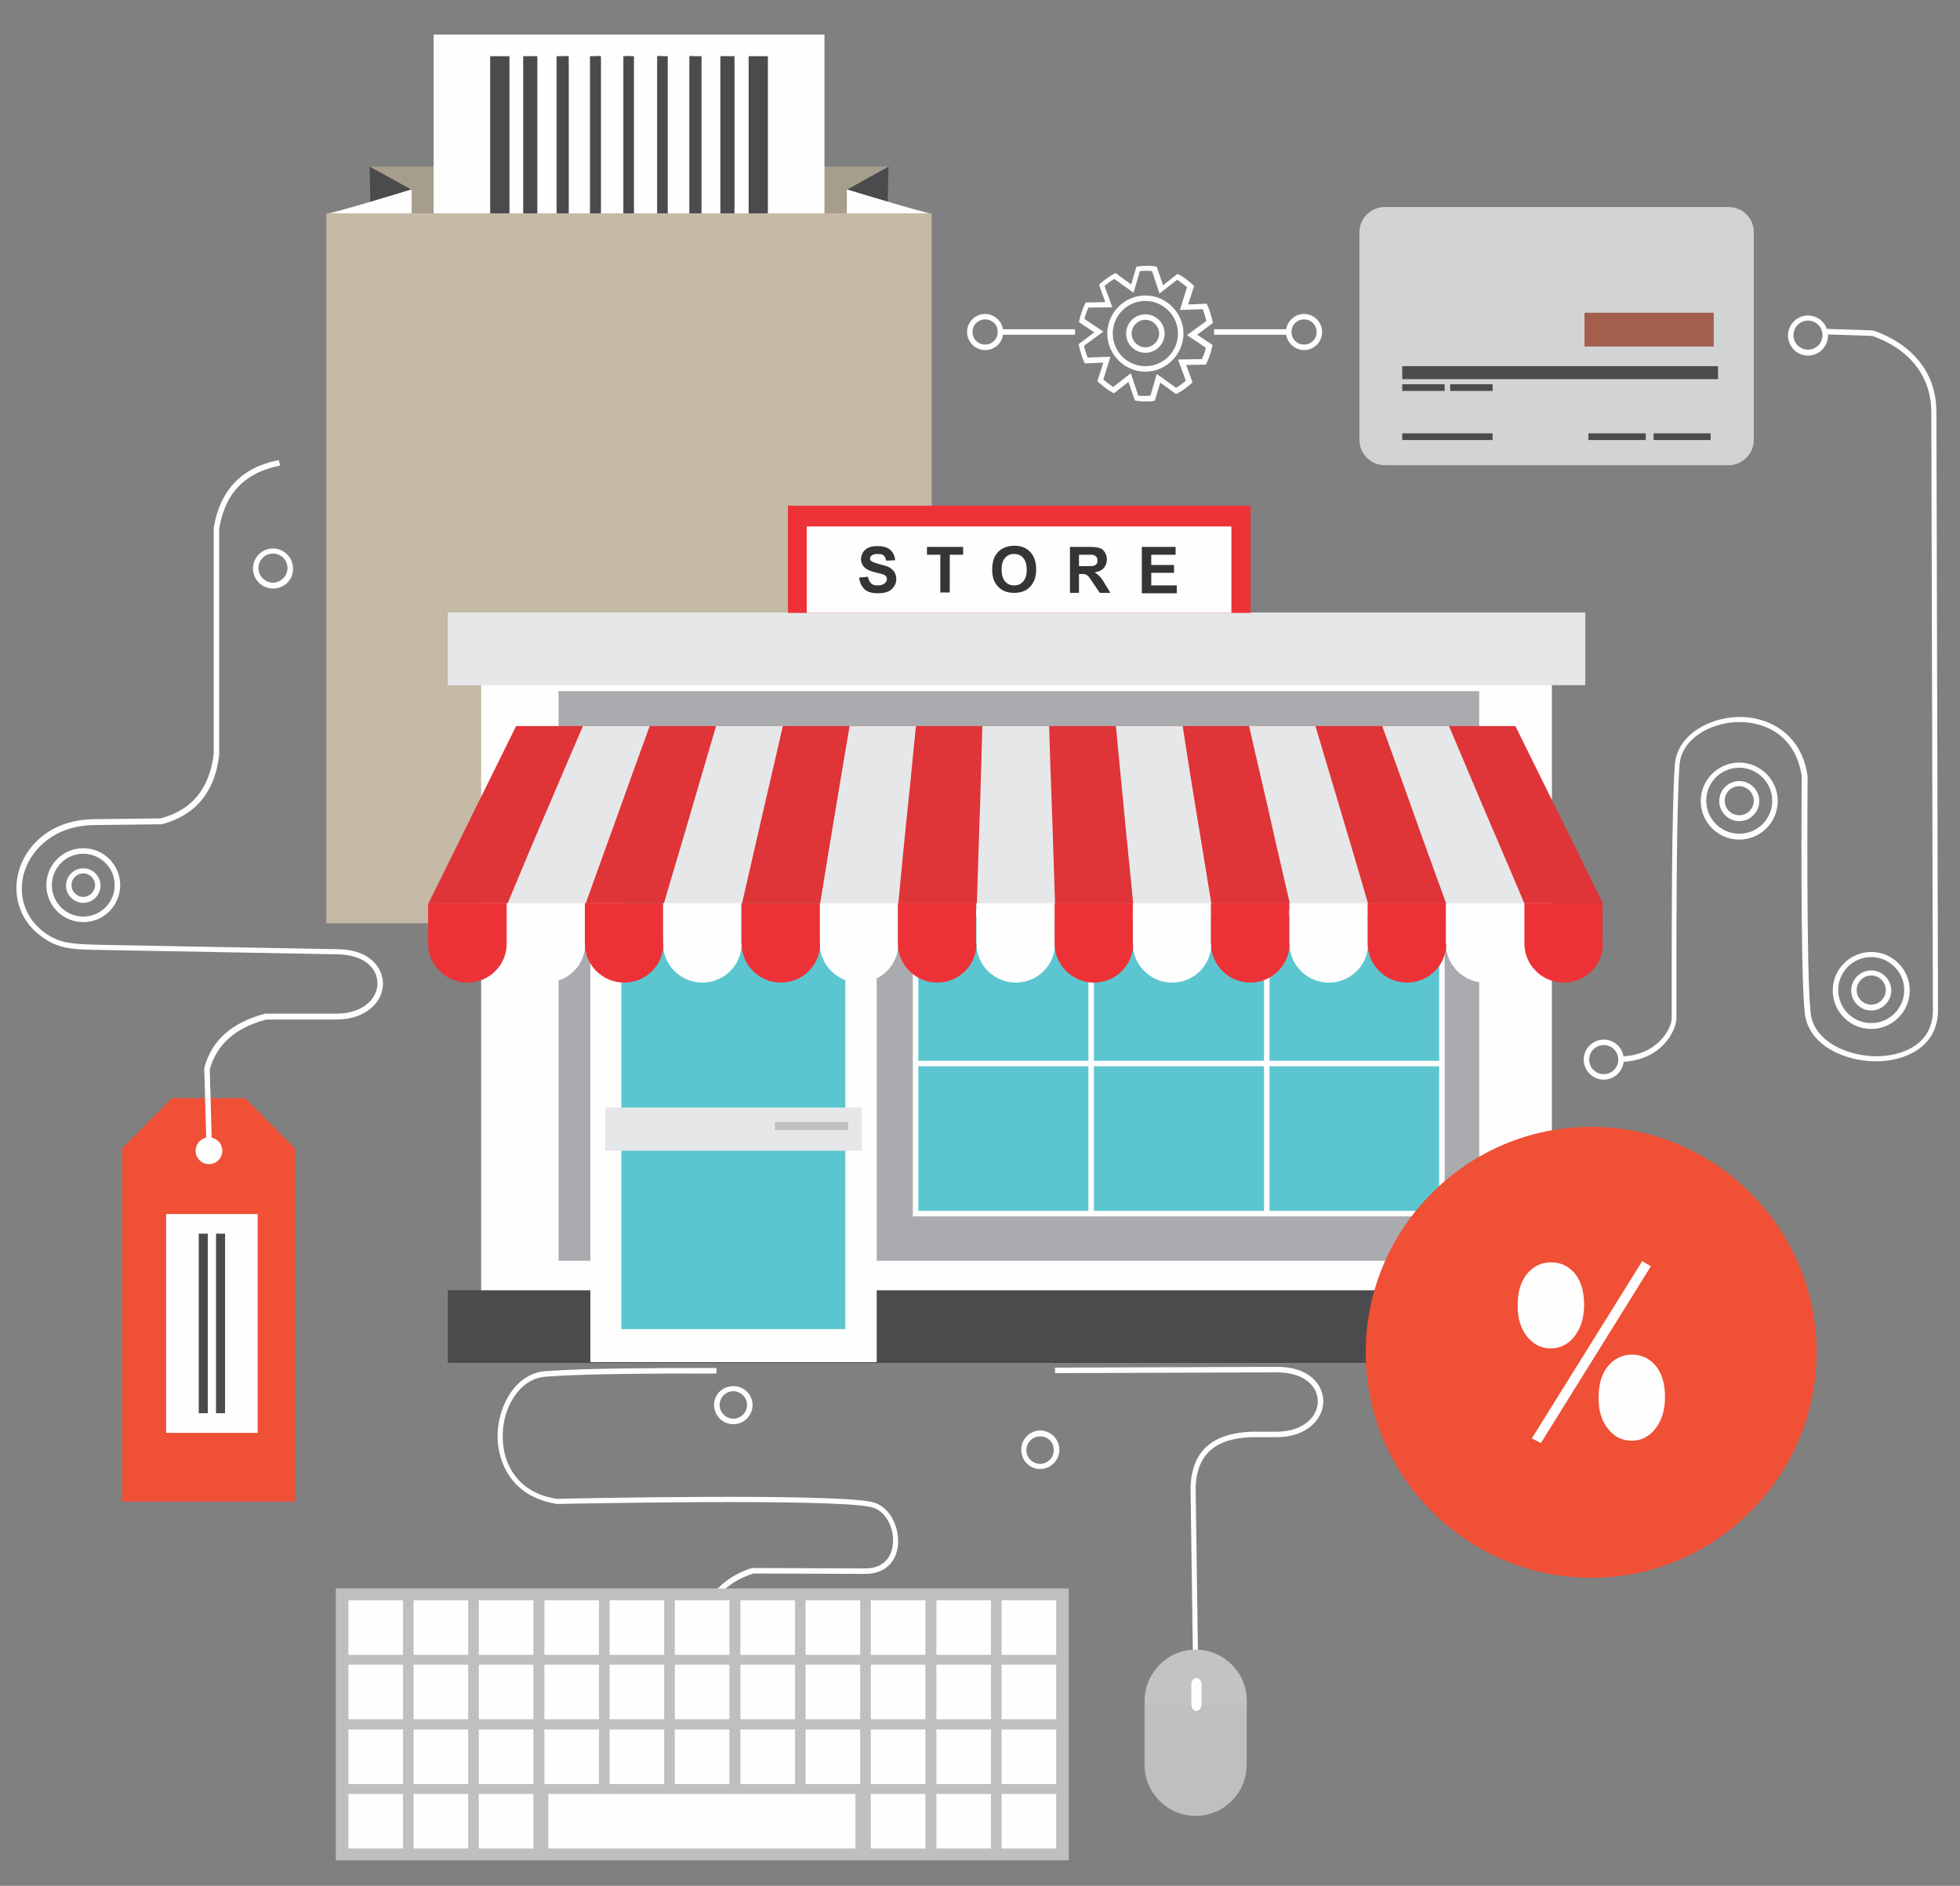 <?xml version="1.0" encoding="utf-8"?>
<!-- Generator: Adobe Illustrator 20.1.0, SVG Export Plug-In . SVG Version: 6.00 Build 0)  -->
<svg version="1.1" id="Layer_1" xmlns="http://www.w3.org/2000/svg" xmlns:xlink="http://www.w3.org/1999/xlink" x="0px" y="0px"
	 viewBox="0 0 499 480" style="enable-background:new 0 0 499 480;" xml:space="preserve">
<rect x="0" y="0" width="499" height="480" fill="#808080" stroke="none"/>
<style type="text/css">
	.st0{fill:#FEFEFE;}
	.st1{fill-rule:evenodd;clip-rule:evenodd;fill:#A69D8D;}
	.st2{fill-rule:evenodd;clip-rule:evenodd;fill:#4B4B4D;}
	.st3{fill-rule:evenodd;clip-rule:evenodd;fill:#FEFEFE;}
	.st4{fill-rule:evenodd;clip-rule:evenodd;fill:#C5BAA6;}
	.st5{fill-rule:evenodd;clip-rule:evenodd;fill:#D2D3D5;}
	.st6{fill-rule:evenodd;clip-rule:evenodd;fill:#A45E4D;}
	.st7{fill-rule:evenodd;clip-rule:evenodd;fill:#BDBFC1;}
	.st8{fill-rule:evenodd;clip-rule:evenodd;fill:#EF5036;}
	.st9{fill-rule:evenodd;clip-rule:evenodd;fill:#A9ABAE;}
	.st10{fill-rule:evenodd;clip-rule:evenodd;fill:#5CC6D0;}
	.st11{fill-rule:evenodd;clip-rule:evenodd;fill:#E6E7E8;}
	.st12{fill-rule:evenodd;clip-rule:evenodd;fill:#DF3438;}
	.st13{fill-rule:evenodd;clip-rule:evenodd;fill:#ED3237;}
	.st14{fill-rule:evenodd;clip-rule:evenodd;fill:#C1C3C5;}
	.st15{fill:#373435;}
</style>
<g>
	<path class="st0" d="M303.7,421.5l-0.6-43.1c0.4-9.1,5.5-13.6,15.6-14h6.3c6.9,0,10.5-3.9,10.5-7.7c0-3.6-3-7.2-10-7.4l-56.9,0.2
		l0-1.4l56.9-0.2c7.9,0.1,11.4,4.6,11.4,8.8c0,4.5-4.2,9.1-11.9,9.1h-6.3c-9.4,0.3-13.9,4.4-14.3,12.6l0.6,43L303.7,421.5z"/>
</g>
<g>
	<rect x="94.4" y="42.4" class="st1" width="131.5" height="98.6"/>
</g>
<g>
	<polygon class="st2" points="215.6,48.3 226.2,42.4 226,51.8 	"/>
</g>
<g>
	<rect x="110.4" y="8.8" class="st3" width="99.5" height="92"/>
</g>
<g>
	<rect x="190.6" y="14.3" class="st2" width="4.9" height="46.9"/>
</g>
<g>
	<rect x="124.8" y="14.3" class="st2" width="4.9" height="46.9"/>
</g>
<g>
	<rect x="183.4" y="14.3" class="st2" width="3.6" height="46.9"/>
</g>
<g>
	<rect x="133.2" y="14.3" class="st2" width="3.6" height="46.9"/>
</g>
<g>
	<rect x="175.5" y="14.3" class="st2" width="3.1" height="46.9"/>
</g>
<g>
	<rect x="141.7" y="14.3" class="st2" width="3.1" height="46.9"/>
</g>
<g>
	<rect x="167.5" y="14.3" class="st2" width="2.5" height="46.9"/>
</g>
<g>
	<rect x="150.2" y="14.3" class="st2" width="2.5" height="46.9"/>
</g>
<g>
	<rect x="159.5" y="14.3" class="st2" width="1.9" height="46.9"/>
</g>
<g>
	<rect x="158.7" y="14.3" class="st2" width="1.9" height="46.9"/>
</g>
<g>
	<rect x="151.6" y="14.3" class="st2" width="1.4" height="46.9"/>
</g>
<g>
	<rect x="167.3" y="14.3" class="st2" width="1.4" height="46.9"/>
</g>
<g>
	<rect x="143.6" y="14.3" class="st2" width="0.8" height="46.9"/>
</g>
<g>
	<rect x="175.8" y="14.3" class="st2" width="0.8" height="46.9"/>
</g>
<g>
	<rect x="135.6" y="14.3" class="st2" width="0.3" height="46.9"/>
</g>
<g>
	<rect x="184.3" y="14.3" class="st2" width="0.3" height="46.9"/>
</g>
<g>
	<path class="st3" d="M237.3,54.4c-1.4,0-21.7-6.2-21.7-6.2l0,6.7L237.3,54.4z"/>
</g>
<g>
	<polygon class="st2" points="104.8,48.3 94.1,42.4 94.3,51.8 	"/>
</g>
<g>
	<path class="st3" d="M83.1,54.4c1.4,0,21.7-6.2,21.7-6.2l0,6.7L83.1,54.4z"/>
</g>
<g>
	<rect x="83.1" y="54.3" class="st4" width="154.1" height="180.7"/>
</g>
<g>
	<path class="st0" d="M21.2,234.7c-5.2,0-9.4-4.2-9.4-9.4c0-5.2,4.2-9.4,9.4-9.4c5.2,0,9.4,4.2,9.4,9.4
		C30.6,230.5,26.4,234.7,21.2,234.7z M21.2,217.3c-4.4,0-8,3.6-8,8c0,4.4,3.6,8,8,8c4.4,0,8-3.6,8-8
		C29.2,220.9,25.6,217.3,21.2,217.3z"/>
</g>
<g>
	<path class="st0" d="M21.2,229.8c-2.4,0-4.4-2-4.4-4.4c0-2.4,2-4.4,4.4-4.4c2.4,0,4.4,2,4.4,4.4C25.6,227.8,23.6,229.8,21.2,229.8z
		 M21.2,222.3c-1.7,0-3,1.4-3,3s1.4,3,3,3s3-1.4,3-3S22.9,222.3,21.2,222.3z"/>
</g>
<g>
	<path class="st0" d="M69.5,149.8c-2.8,0-5.1-2.3-5.1-5.1c0-2.8,2.3-5.1,5.1-5.1c2.8,0,5.1,2.3,5.1,5.1
		C74.7,147.5,72.4,149.8,69.5,149.8z M69.5,140.9c-2.1,0-3.7,1.7-3.7,3.7s1.7,3.7,3.7,3.7s3.7-1.7,3.7-3.7S71.6,140.9,69.5,140.9z"
		/>
</g>
<g>
	<path class="st0" d="M291.6,102.2c-0.8,0-1.6-0.1-2.3-0.2l-0.4-0.1l-1.6-4.7l-3.7,2.9l-0.4-0.2c-1.3-0.7-2.4-1.6-3.5-2.6l-0.3-0.3
		l1.5-4.7l-4.7,0.2l-0.2-0.4c-0.6-1.3-1-2.7-1.3-4.1l-0.1-0.4l4-3l-3.9-2.6l0.1-0.5c0.3-1.4,0.8-2.8,1.4-4.1l0.2-0.4l5-0.1l-1.6-4.4
		l0.3-0.3c1.1-1,2.3-1.8,3.5-2.5l0.4-0.2l4,2.9l1.3-4.5l0.5-0.1c1.4-0.2,2.9-0.2,4.3,0l0.4,0.1l1.6,4.7l3.7-2.9l0.4,0.2
		c1.3,0.7,2.4,1.6,3.5,2.6l0.3,0.3l-1.5,4.7l4.7-0.2l0.2,0.4c0.6,1.3,1,2.7,1.3,4.1l0.1,0.4l-4,3l3.9,2.6l-0.1,0.5
		c-0.3,1.4-0.8,2.8-1.4,4.1l-0.2,0.4l-5,0.1l1.6,4.4l-0.3,0.3c-1.1,1-2.2,1.8-3.5,2.5l-0.4,0.2l-4-2.9L294,102l-0.5,0.1
		C292.9,102.2,292.2,102.2,291.6,102.2z M289.8,100.7c1,0.1,2.1,0.1,3.1,0l1.6-5.5l4.9,3.5c0.9-0.5,1.7-1.1,2.5-1.8l-2-5.4l6.1-0.1
		c0.4-0.9,0.8-1.9,1-2.9l-4.8-3.2l4.9-3.6c-0.2-1-0.5-2-0.9-3l-5.8,0.2l1.8-5.8c-0.8-0.7-1.6-1.3-2.5-1.9l-4.5,3.5l-1.9-5.7
		c-1-0.1-2.1-0.1-3.1,0l-1.6,5.5l-4.9-3.5c-0.9,0.5-1.7,1.1-2.5,1.8l2,5.4l-6.1,0.1c-0.4,0.9-0.8,1.9-1,2.9l4.8,3.2l-4.9,3.6
		c0.2,1,0.5,2,0.9,3l5.8-0.2l-1.8,5.8c0.8,0.7,1.6,1.3,2.5,1.9l4.5-3.5L289.8,100.7z"/>
</g>
<g>
	<path class="st0" d="M291.6,94.6c-5.3,0-9.7-4.4-9.7-9.7s4.4-9.7,9.7-9.7c5.3,0,9.7,4.4,9.7,9.7S296.9,94.6,291.6,94.6z
		 M291.6,76.6c-4.6,0-8.3,3.7-8.3,8.3c0,4.6,3.7,8.3,8.3,8.3c4.6,0,8.3-3.7,8.3-8.3C299.9,80.3,296.1,76.6,291.6,76.6z"/>
</g>
<g>
	<path class="st0" d="M291.6,89.8c-2.7,0-4.9-2.2-4.9-4.9c0-2.7,2.2-4.9,4.9-4.9c2.7,0,4.9,2.2,4.9,4.9
		C296.5,87.6,294.3,89.8,291.6,89.8z M291.6,81.4c-1.9,0-3.5,1.6-3.5,3.5c0,1.9,1.6,3.5,3.5,3.5c1.9,0,3.5-1.6,3.5-3.5
		C295.1,83,293.5,81.4,291.6,81.4z"/>
</g>
<g>
	<rect x="309.1" y="83.8" class="st0" width="19.1" height="1.4"/>
</g>
<g>
	<rect x="254.6" y="83.8" class="st0" width="19.1" height="1.4"/>
</g>
<g>
	<path class="st0" d="M332,89.1c-2.5,0-4.6-2.1-4.6-4.6c0-2.5,2.1-4.6,4.6-4.6c2.5,0,4.6,2.1,4.6,4.6
		C336.6,87.1,334.5,89.1,332,89.1z M332,81.3c-1.8,0-3.2,1.4-3.2,3.2c0,1.8,1.4,3.2,3.2,3.2c1.8,0,3.2-1.4,3.2-3.2
		C335.2,82.7,333.8,81.3,332,81.3z"/>
</g>
<g>
	<path class="st0" d="M250.8,89.1c-2.5,0-4.6-2.1-4.6-4.6c0-2.5,2.1-4.6,4.6-4.6c2.5,0,4.6,2.1,4.6,4.6
		C255.4,87.1,253.4,89.1,250.8,89.1z M250.8,81.3c-1.8,0-3.2,1.4-3.2,3.2c0,1.8,1.4,3.2,3.2,3.2c1.8,0,3.2-1.4,3.2-3.2
		C254.1,82.7,252.6,81.3,250.8,81.3z"/>
</g>
<g>
	<path class="st5" d="M440.1,52.7h-87.6c-3.5,0-6.4,2.9-6.4,6.4V112c0,3.5,2.9,6.4,6.4,6.4h87.6c3.5,0,6.4-2.9,6.4-6.4V59.1
		C446.5,55.6,443.7,52.7,440.1,52.7z"/>
</g>
<g>
	<rect x="357" y="93.2" class="st2" width="80.4" height="3.3"/>
</g>
<g>
	<rect x="357" y="97.8" class="st2" width="10.8" height="1.7"/>
</g>
<g>
	<rect x="369.2" y="97.8" class="st2" width="10.8" height="1.7"/>
</g>
<g>
	<rect x="357" y="110.3" class="st2" width="23" height="1.7"/>
</g>
<g>
	<rect x="421" y="110.3" class="st2" width="14.5" height="1.7"/>
</g>
<g>
	<rect x="404.4" y="110.3" class="st2" width="14.6" height="1.7"/>
</g>
<g>
	<rect x="403.4" y="79.6" class="st6" width="32.9" height="8.6"/>
</g>
<g>
	<path class="st0" d="M412.1,270.3C412,270.3,412,270.3,412.1,270.3l0-1.4c0,0,0,0,0,0c9.9,0,13.4-7.1,13.5-9.6c0-0.6,0-3.6,0-7.8
		c0-15,0-46.4,0.8-56.8c0.5-7.5,8.5-11.9,15.7-12.2c7.3-0.3,16.4,3.5,18.1,15c0,0.6-0.4,50.4,0.8,60.5c0.9,7.3,10.1,11.3,18.1,10.8
		c6.3-0.4,13-3.6,13-11.6l-0.4-152.2c0-15.4-15-19.4-15.1-19.5l-11.8-0.4l0-1.4l11.9,0.4c0.3,0.1,16.3,4.4,16.3,20.8l0.4,152.2
		c0,8.9-7.4,12.5-14.3,13c-8.8,0.5-18.6-3.8-19.6-12.1c-1.2-10.2-0.8-58.5-0.8-60.5c-1.6-10.5-9.6-14-16.7-13.7
		c-6.6,0.3-13.9,4.2-14.4,10.9c-0.8,10.4-0.8,41.7-0.8,56.7c0,4.4,0,7.2,0,7.8C426.8,262.2,423,270.3,412.1,270.3z"/>
</g>
<g>
	<path class="st0" d="M476.4,261.9c-5.4,0-9.8-4.4-9.8-9.8c0-5.4,4.4-9.8,9.8-9.8c5.4,0,9.8,4.4,9.8,9.8
		C486.2,257.5,481.8,261.9,476.4,261.9z M476.4,243.6c-4.7,0-8.4,3.8-8.4,8.4c0,4.7,3.8,8.4,8.4,8.4c4.7,0,8.4-3.8,8.4-8.4
		C484.8,247.4,481,243.6,476.4,243.6z"/>
</g>
<g>
	<path class="st0" d="M442.8,213.7c-5.4,0-9.8-4.4-9.8-9.8c0-5.4,4.4-9.8,9.8-9.8c5.4,0,9.8,4.4,9.8,9.8
		C452.6,209.3,448.2,213.7,442.8,213.7z M442.8,195.4c-4.7,0-8.4,3.8-8.4,8.4c0,4.7,3.8,8.4,8.4,8.4c4.7,0,8.4-3.8,8.4-8.4
		C451.2,199.2,447.4,195.4,442.8,195.4z"/>
</g>
<g>
	<path class="st0" d="M476.4,257.2c-2.8,0-5.1-2.3-5.1-5.1c0-2.8,2.3-5.1,5.1-5.1c2.8,0,5.1,2.3,5.1,5.1
		C481.5,254.9,479.2,257.2,476.4,257.2z M476.4,248.3c-2.1,0-3.7,1.7-3.7,3.7c0,2.1,1.7,3.7,3.7,3.7c2.1,0,3.7-1.7,3.7-3.7
		C480.1,250,478.5,248.3,476.4,248.3z"/>
</g>
<g>
	<path class="st0" d="M442.8,209c-2.8,0-5.1-2.3-5.1-5.1c0-2.8,2.3-5.1,5.1-5.1c2.8,0,5.1,2.3,5.1,5.1
		C447.9,206.7,445.6,209,442.8,209z M442.8,200.1c-2.1,0-3.7,1.7-3.7,3.7c0,2.1,1.7,3.7,3.7,3.7c2.1,0,3.7-1.7,3.7-3.7
		C446.5,201.8,444.8,200.1,442.8,200.1z"/>
</g>
<g>
	<path class="st0" d="M408.3,274.8c-2.8,0-5.1-2.3-5.1-5.1s2.3-5.1,5.1-5.1s5.1,2.3,5.1,5.1S411.1,274.8,408.3,274.8z M408.3,266
		c-2.1,0-3.7,1.7-3.7,3.7c0,2.1,1.7,3.7,3.7,3.7c2.1,0,3.7-1.7,3.7-3.7C412,267.6,410.3,266,408.3,266z"/>
</g>
<g>
	<path class="st0" d="M460.3,90.5c-2.8,0-5.1-2.3-5.1-5.1c0-2.8,2.3-5.1,5.1-5.1s5.1,2.3,5.1,5.1C465.4,88.2,463.1,90.5,460.3,90.5z
		 M460.3,81.6c-2.1,0-3.7,1.7-3.7,3.7c0,2.1,1.7,3.7,3.7,3.7c2.1,0,3.7-1.7,3.7-3.7C464,83.3,462.4,81.6,460.3,81.6z"/>
</g>
<g>
	<path class="st0" d="M178.6,416.7l-1.4-0.2c1.4-9,6-14.7,14.2-17.4l0.2,0l28.7,0.1c0,0,0,0,0,0c5.7,0,6.8-4.2,7-6
		c0.5-3.9-1.6-8.7-5.5-9.6c-9.9-2.3-79.3-0.8-80-0.8c-11.7-1.8-15.4-10.9-15.1-18.1c0.3-7.2,4.7-15.2,12.2-15.7
		c10.5-0.8,29.5-0.8,38.6-0.8c2.6,0,4.4,0,4.9,0l0,1.4c-0.6,0-2.4,0-5,0c-9.1,0-28,0-38.5,0.8c-6.7,0.5-10.7,7.8-10.9,14.4
		c-0.3,7,3.2,15.1,13.8,16.7c2.7-0.1,70.1-1.5,80.2,0.8c4.6,1,7.1,6.6,6.6,11.1c-0.5,4.5-3.6,7.2-8.3,7.2c0,0,0,0,0,0l-28.5-0.1
		C184.2,402.9,179.9,408.2,178.6,416.7z"/>
</g>
<g>
	<path class="st0" d="M186.7,362.5c-2.7,0-4.9-2.2-4.9-4.9c0-2.7,2.2-4.8,4.9-4.8c2.7,0,4.9,2.2,4.9,4.8
		C191.6,360.3,189.4,362.5,186.7,362.5z M186.7,354.1c-1.9,0-3.5,1.6-3.5,3.5c0,1.9,1.6,3.5,3.5,3.5c1.9,0,3.5-1.6,3.5-3.5
		C190.2,355.7,188.6,354.1,186.7,354.1z"/>
</g>
<g>
	<rect x="85.5" y="404.3" class="st7" width="186.6" height="69.2"/>
</g>
<g>
	<rect x="88.7" y="407.3" class="st3" width="13.9" height="13.9"/>
</g>
<g>
	<rect x="105.3" y="407.3" class="st3" width="13.9" height="13.9"/>
</g>
<g>
	<rect x="121.9" y="407.3" class="st3" width="13.9" height="13.9"/>
</g>
<g>
	<rect x="138.6" y="407.3" class="st3" width="13.9" height="13.9"/>
</g>
<g>
	<rect x="155.2" y="407.3" class="st3" width="13.9" height="13.9"/>
</g>
<g>
	<rect x="171.8" y="407.3" class="st3" width="13.9" height="13.9"/>
</g>
<g>
	<rect x="188.5" y="407.3" class="st3" width="13.9" height="13.9"/>
</g>
<g>
	<rect x="205.1" y="407.3" class="st3" width="13.9" height="13.9"/>
</g>
<g>
	<rect x="221.7" y="407.3" class="st3" width="13.9" height="13.9"/>
</g>
<g>
	<rect x="238.4" y="407.3" class="st3" width="13.9" height="13.9"/>
</g>
<g>
	<rect x="255" y="407.3" class="st3" width="13.9" height="13.9"/>
</g>
<g>
	<rect x="88.7" y="423.7" class="st3" width="13.9" height="13.9"/>
</g>
<g>
	<rect x="105.3" y="423.7" class="st3" width="13.9" height="13.9"/>
</g>
<g>
	<rect x="121.9" y="423.7" class="st3" width="13.9" height="13.9"/>
</g>
<g>
	<rect x="138.6" y="423.7" class="st3" width="13.9" height="13.9"/>
</g>
<g>
	<rect x="155.2" y="423.7" class="st3" width="13.9" height="13.9"/>
</g>
<g>
	<rect x="171.8" y="423.7" class="st3" width="13.9" height="13.9"/>
</g>
<g>
	<rect x="188.5" y="423.7" class="st3" width="13.9" height="13.9"/>
</g>
<g>
	<rect x="205.1" y="423.7" class="st3" width="13.9" height="13.9"/>
</g>
<g>
	<rect x="221.7" y="423.7" class="st3" width="13.9" height="13.9"/>
</g>
<g>
	<rect x="238.4" y="423.7" class="st3" width="13.9" height="13.9"/>
</g>
<g>
	<rect x="255" y="423.7" class="st3" width="13.9" height="13.9"/>
</g>
<g>
	<rect x="88.7" y="440.2" class="st3" width="13.9" height="13.9"/>
</g>
<g>
	<rect x="105.3" y="440.2" class="st3" width="13.9" height="13.9"/>
</g>
<g>
	<rect x="121.9" y="440.2" class="st3" width="13.9" height="13.9"/>
</g>
<g>
	<rect x="138.6" y="440.2" class="st3" width="13.9" height="13.9"/>
</g>
<g>
	<rect x="155.2" y="440.2" class="st3" width="13.9" height="13.9"/>
</g>
<g>
	<rect x="171.8" y="440.2" class="st3" width="13.9" height="13.9"/>
</g>
<g>
	<rect x="188.5" y="440.2" class="st3" width="13.9" height="13.9"/>
</g>
<g>
	<rect x="205.1" y="440.2" class="st3" width="13.9" height="13.9"/>
</g>
<g>
	<rect x="221.7" y="440.2" class="st3" width="13.9" height="13.9"/>
</g>
<g>
	<rect x="238.4" y="440.2" class="st3" width="13.9" height="13.9"/>
</g>
<g>
	<rect x="255" y="440.2" class="st3" width="13.9" height="13.9"/>
</g>
<g>
	<rect x="88.7" y="456.6" class="st3" width="13.9" height="13.9"/>
</g>
<g>
	<rect x="105.3" y="456.6" class="st3" width="13.9" height="13.9"/>
</g>
<g>
	<rect x="121.9" y="456.6" class="st3" width="13.9" height="13.9"/>
</g>
<g>
	<rect x="139.6" y="456.6" class="st3" width="78.2" height="13.9"/>
</g>
<g>
	<rect x="221.7" y="456.6" class="st3" width="13.9" height="13.9"/>
</g>
<g>
	<rect x="238.4" y="456.6" class="st3" width="13.9" height="13.9"/>
</g>
<g>
	<rect x="255" y="456.6" class="st3" width="13.9" height="13.9"/>
</g>
<g>
	<polygon class="st8" points="62.4,279.5 43.8,279.5 31.1,292.3 31.1,382.2 75.1,382.2 75.1,292.3 	"/>
</g>
<g>
	<rect x="42.3" y="309" class="st3" width="23.3" height="55.7"/>
</g>
<g>
	<g>
		<rect x="50.6" y="314" class="st2" width="2.3" height="45.7"/>
	</g>
	<g>
		<rect x="55" y="314" class="st2" width="2.3" height="45.7"/>
	</g>
</g>
<g>
	<rect x="114" y="328.4" class="st2" width="289.6" height="18.5"/>
</g>
<g>
	<rect x="122.5" y="174.2" class="st3" width="272.6" height="154.2"/>
</g>
<g>
	<rect x="142.2" y="175.9" class="st9" width="234.4" height="145"/>
</g>
<g>
	<rect x="233.1" y="232.4" class="st10" width="134" height="76.5"/>
</g>
<g>
	<rect x="366.4" y="231.3" class="st0" width="1.4" height="78.7"/>
</g>
<g>
	<rect x="321.8" y="231.3" class="st0" width="1.4" height="77.6"/>
</g>
<g>
	<rect x="277.1" y="231.3" class="st0" width="1.4" height="77.6"/>
</g>
<g>
	<polygon class="st0" points="368.2,309.6 232.4,309.6 232.4,231.3 233.8,231.3 233.8,308.2 368.2,308.2 	"/>
</g>
<g>
	<rect x="233.1" y="270" class="st0" width="134" height="1.4"/>
</g>
<g>
	<rect x="232" y="231.7" class="st0" width="136.3" height="1.4"/>
</g>
<g>
	<rect x="150.3" y="213.7" class="st3" width="72.9" height="133"/>
</g>
<g>
	<rect x="158.2" y="228.2" class="st10" width="57" height="110.1"/>
</g>
<g>
	<rect x="154.1" y="281.9" class="st11" width="65.3" height="11"/>
</g>
<g>
	<rect x="197.3" y="285.6" class="st7" width="18.6" height="2"/>
</g>
<g>
	<polygon class="st12" points="408.1,229.9 109.1,229.9 131.4,184.8 385.8,184.8 	"/>
</g>
<g>
	<path class="st11" d="M139.5,205.6c3.1-7.3,6.1-14.2,8.9-20.8c5.7,0,11.3,0,17,0c-2.4,6.6-4.9,13.5-7.5,20.8
		c-2.8,7.7-5.7,15.8-8.8,24.4c-6.6,0-13.3,0-19.9,0C132.8,221.4,136.2,213.2,139.5,205.6L139.5,205.6z M182.3,184.8
		c5.7,0,11.3,0,17,0c-1.5,6.6-3.1,13.5-4.8,20.8c-1.8,7.7-3.6,15.8-5.6,24.4c-6.6,0-13.3,0-19.9,0c2.5-8.6,5-16.7,7.2-24.4
		C178.3,198.3,180.4,191.4,182.3,184.8L182.3,184.8z M216.3,184.8c5.6,0,11.3,0,16.9,0c-0.7,6.6-1.3,13.5-2.1,20.8
		c-0.8,7.7-1.6,15.8-2.4,24.4c-6.6,0-13.3,0-19.9,0c1.4-8.6,2.7-16.7,4-24.4C214,198.3,215.2,191.4,216.3,184.8L216.3,184.8z
		 M250.1,184.8c5.7,0,11.3,0,17,0c0.2,6.6,0.4,13.5,0.7,20.8c0.3,7.7,0.5,15.8,0.8,24.4c-6.6,0-13.3,0-19.9,0
		c0.3-8.6,0.5-16.7,0.8-24.4C249.7,198.3,249.9,191.4,250.1,184.8L250.1,184.8z M304.4,205.6c1.3,7.7,2.6,15.8,4,24.4
		c-6.6,0-13.3,0-19.9,0c-0.8-8.6-1.7-16.7-2.4-24.4c-0.7-7.3-1.4-14.2-2-20.8c5.7,0,11.3,0,17,0
		C302.1,191.4,303.2,198.3,304.4,205.6L304.4,205.6z M341.1,205.6c2.3,7.7,4.7,15.8,7.2,24.4c-6.6,0-13.3,0-19.9,0
		c-2-8.6-3.9-16.7-5.6-24.4c-1.7-7.3-3.3-14.2-4.8-20.8c5.6,0,11.3,0,16.9,0C336.9,191.4,338.9,198.3,341.1,205.6L341.1,205.6z
		 M377.7,205.6c3.3,7.7,6.8,15.8,10.4,24.4c-6.6,0-13.3,0-19.9,0c-3.1-8.6-6.1-16.7-8.8-24.4c-2.6-7.3-5.1-14.2-7.5-20.8
		c5.7,0,11.3,0,17,0C371.7,191.4,374.6,198.3,377.7,205.6z"/>
</g>
<g>
	<path class="st3" d="M149,229.9v10.3c0,5.5-4.5,9.9-10,9.9c-5.5,0-10-4.5-10-9.9v-10.3H149L149,229.9z M188.8,240.2
		c0,5.5-4.5,9.9-10,9.9c-5.5,0-10-4.5-10-9.9v-10.3h19.9V240.2L188.8,240.2z M228.7,240.2c0,5.5-4.5,9.9-10,9.9
		c-5.5,0-10-4.5-10-9.9v-10.3h19.9V240.2L228.7,240.2z M268.6,240.2c0,5.5-4.5,9.9-10,9.9c-5.5,0-10-4.5-10-9.9v-10.3h19.9V240.2
		L268.6,240.2z M308.4,240.2c0,5.5-4.5,9.9-10,9.9c-5.5,0-10-4.5-10-9.9v-10.3h19.9V240.2L308.4,240.2z M348.3,240.2
		c0,5.5-4.5,9.9-10,9.9c-5.5,0-10-4.5-10-9.9v-10.3h19.9V240.2L348.3,240.2z M388.1,240.2c0,5.5-4.5,9.9-10,9.9
		c-5.5,0-10-4.5-10-9.9v-10.3h19.9V240.2z"/>
</g>
<g>
	<path class="st13" d="M129,229.9v10.3c0,5.5-4.5,9.9-10,9.9c-5.5,0-10-4.5-10-9.9v-10.3H129L129,229.9z M168.9,240.2
		c0,5.5-4.5,9.9-10,9.9c-5.5,0-10-4.5-10-9.9v-10.3h19.9V240.2L168.9,240.2z M208.8,240.2c0,5.5-4.5,9.9-10,9.9
		c-5.5,0-10-4.5-10-9.9v-10.3h19.9V240.2L208.8,240.2z M248.6,240.2c0,5.5-4.5,9.9-10,9.9c-5.5,0-10-4.5-10-9.9v-10.3h19.9V240.2
		L248.6,240.2z M288.5,240.2c0,5.5-4.5,9.9-10,9.9c-5.5,0-10-4.5-10-9.9v-10.3h19.9V240.2L288.5,240.2z M328.3,240.2
		c0,5.5-4.5,9.9-10,9.9c-5.5,0-10-4.5-10-9.9v-10.3h19.9V240.2L328.3,240.2z M368.2,240.2c0,5.5-4.5,9.9-10,9.9
		c-5.5,0-10-4.5-10-9.9v-10.3h19.9V240.2L368.2,240.2z M408.1,240.2c0,5.5-4.5,9.9-10,9.9c-5.5,0-10-4.5-10-9.9v-10.3h19.9V240.2z"
		/>
</g>
<g>
	<path class="st8" d="M405.1,401.6c31.6,0,57.4-25.8,57.4-57.4c0-31.6-25.8-57.4-57.4-57.4c-31.6,0-57.4,25.8-57.4,57.4
		C347.7,375.8,373.5,401.6,405.1,401.6z"/>
</g>
<g>
	<path class="st0" d="M390,366.1l28.1-45.1l2.2,1.3l-28,45L390,366.1L390,366.1z M388.8,340.2c1.6,2,3.6,3,6,3c2.4,0,4.4-1,6-3
		c1.6-2,2.5-4.7,2.5-8.1c0-3.4-0.8-6-2.3-7.9c-1.6-1.9-3.6-2.9-6.1-2.9c-2.5,0-4.5,1-6.1,2.9c-1.6,1.9-2.4,4.6-2.4,7.9
		C386.3,335.5,387.2,338.2,388.8,340.2L388.8,340.2z M390.6,325.7c-1.1,1.5-1.7,3.7-1.7,6.4c0,2.7,0.6,4.9,1.7,6.5
		c1.1,1.6,2.6,2.3,4.3,2.3c1.7,0,3.1-0.8,4.2-2.3c1.1-1.6,1.7-3.7,1.7-6.5c0-2.7-0.6-4.9-1.7-6.4c-1.1-1.5-2.5-2.3-4.2-2.3
		C393.2,323.4,391.7,324.2,390.6,325.7L390.6,325.7z M409.4,363.7c1.6,2,3.6,3,6,3c2.4,0,4.4-1,6-3c1.6-2,2.5-4.7,2.5-8.1
		c0-3.4-0.8-6-2.3-7.9c-1.6-1.9-3.6-2.9-6.1-2.9c-2.5,0-4.5,1-6.1,2.9c-1.6,1.9-2.4,4.6-2.4,7.9C406.9,359,407.8,361.7,409.4,363.7
		L409.4,363.7z M411.2,349.2c-1.1,1.5-1.7,3.7-1.7,6.4c0,2.7,0.6,4.9,1.7,6.5c1.1,1.6,2.6,2.3,4.3,2.3c1.7,0,3.1-0.8,4.2-2.3
		c1.1-1.6,1.7-3.7,1.7-6.5c0-2.7-0.6-4.9-1.7-6.4c-1.1-1.5-2.5-2.3-4.2-2.3C413.8,346.9,412.3,347.7,411.2,349.2z"/>
</g>
<g>
	<path class="st0" d="M52.6,293.1l-0.6-21.2l0-0.1c1.9-7,6.9-11.5,15.5-13.8l0.2,0h17.9c6.9,0,10.5-3.9,10.5-7.7c0-3.6-3-7.2-10-7.4
		l-59.7-1.1c-8-0.1-11.7-0.2-16.2-3.7c-5.3-4-7.3-10.7-5.2-17.1c2-6,8-12.4,19.1-12.5l16.8-0.2c7.9-2.1,12.4-7.5,13.5-16.3l0-57.6
		c1.6-9.7,7.2-15.5,16.6-17.3l0.3,1.4c-9,1.8-14,7-15.5,16.1l0,57.6c-1.1,9.4-6,15.3-14.6,17.6L24.1,210
		c-10.3,0.1-15.9,6.1-17.8,11.6c-1.9,5.9-0.1,11.8,4.7,15.5c4.2,3.2,7.5,3.2,15.4,3.4l59.7,1.1c7.9,0.1,11.4,4.6,11.4,8.8
		c0,4.5-4.2,9.1-11.9,9.1H67.8c-7.9,2.1-12.6,6.3-14.4,12.7l0.6,21L52.6,293.1z"/>
</g>
<g>
	<circle class="st3" cx="53.2" cy="292.9" r="3.4"/>
</g>
<g>
	<path class="st7" d="M304.4,419.9L304.4,419.9c7.1,0,13,5.8,13,13v16.3c0,7.1-5.8,13-13,13l0,0c-7.1,0-13-5.8-13-13v-16.3
		C291.5,425.7,297.3,419.9,304.4,419.9z"/>
</g>
<g>
	<path class="st14" d="M304.4,419.9L304.4,419.9c7.1,0,13,5.8,13,13v1.1h-25.9v-1.1C291.5,425.7,297.3,419.9,304.4,419.9z"/>
</g>
<g>
	<path class="st0" d="M303.3,428.8c0-0.9,0.6-1.7,1.3-1.7c0.7,0,1.3,0.7,1.3,1.7v5c0,0.9-0.6,1.7-1.3,1.7c-0.7,0-1.3-0.7-1.3-1.7
		V428.8z"/>
</g>
<g>
	<rect x="114" y="155.9" class="st11" width="289.6" height="18.5"/>
</g>
<g>
	<rect x="200.6" y="128.7" class="st13" width="117.8" height="27.3"/>
</g>
<g>
	<rect x="205.4" y="134" class="st3" width="108.1" height="22"/>
</g>
<g>
	<path class="st15" d="M218.7,147l2.3-0.2c0.1,0.8,0.4,1.3,0.8,1.7c0.4,0.4,1,0.5,1.7,0.5c0.8,0,1.3-0.2,1.7-0.5
		c0.4-0.3,0.6-0.7,0.6-1.1c0-0.3-0.1-0.5-0.2-0.7c-0.2-0.2-0.4-0.4-0.8-0.5c-0.3-0.1-0.9-0.3-1.9-0.5c-1.3-0.3-2.1-0.7-2.6-1.1
		c-0.7-0.6-1.1-1.4-1.1-2.3c0-0.6,0.2-1.1,0.5-1.7c0.3-0.5,0.8-0.9,1.4-1.2c0.6-0.3,1.4-0.4,2.3-0.4c1.5,0,2.5,0.3,3.3,1
		c0.7,0.6,1.1,1.5,1.2,2.6l-2.3,0.1c-0.1-0.6-0.3-1-0.6-1.3c-0.3-0.3-0.8-0.4-1.5-0.4c-0.7,0-1.2,0.1-1.6,0.4
		c-0.2,0.2-0.4,0.4-0.4,0.7c0,0.3,0.1,0.5,0.3,0.7c0.3,0.2,1,0.5,2.1,0.8c1.1,0.3,2,0.5,2.5,0.8c0.5,0.3,1,0.7,1.3,1.2
		c0.3,0.5,0.5,1.1,0.5,1.8c0,0.7-0.2,1.3-0.6,1.9c-0.4,0.6-0.9,1-1.6,1.3c-0.7,0.3-1.5,0.4-2.5,0.4c-1.5,0-2.6-0.3-3.4-1
		C219.4,149.3,218.9,148.3,218.7,147L218.7,147z M239.4,150.8v-9.6H236v-2h9.2v2h-3.4v9.6H239.4L239.4,150.8z M252.6,145
		c0-1.2,0.2-2.2,0.5-3c0.3-0.6,0.6-1.1,1.1-1.6c0.5-0.5,1-0.8,1.5-1c0.7-0.3,1.6-0.5,2.5-0.5c1.7,0,3.1,0.5,4.1,1.6
		c1,1.1,1.5,2.5,1.5,4.4c0,1.9-0.5,3.3-1.5,4.4c-1,1.1-2.4,1.6-4.1,1.6c-1.7,0-3.1-0.5-4.1-1.6C253.1,148.3,252.6,146.9,252.6,145
		L252.6,145z M255,145c0,1.3,0.3,2.3,0.9,3c0.6,0.7,1.4,1,2.3,1c0.9,0,1.7-0.3,2.3-1c0.6-0.7,0.9-1.7,0.9-3c0-1.3-0.3-2.3-0.9-3
		c-0.6-0.7-1.4-1-2.3-1c-1,0-1.7,0.3-2.3,1C255.3,142.6,255,143.6,255,145L255,145z M272.4,150.8v-11.6h4.9c1.2,0,2.1,0.1,2.7,0.3
		c0.6,0.2,1,0.6,1.3,1.1c0.3,0.5,0.5,1.1,0.5,1.8c0,0.9-0.3,1.6-0.8,2.2c-0.5,0.6-1.3,0.9-2.3,1.1c0.5,0.3,0.9,0.6,1.3,1
		c0.3,0.4,0.8,1,1.3,1.9l1.4,2.3H280l-1.7-2.5c-0.6-0.9-1-1.5-1.2-1.7c-0.2-0.2-0.5-0.4-0.7-0.5c-0.2-0.1-0.6-0.1-1.2-0.1h-0.5v4.8
		H272.4L272.4,150.8z M274.7,144.1h1.7c1.1,0,1.8,0,2.1-0.1c0.3-0.1,0.5-0.3,0.7-0.5c0.2-0.2,0.2-0.5,0.2-0.9c0-0.4-0.1-0.7-0.3-0.9
		c-0.2-0.2-0.5-0.4-0.9-0.5c-0.2,0-0.8,0-1.7,0h-1.8V144.1L274.7,144.1z M290.7,150.8v-11.6h8.6v2h-6.2v2.6h5.8v2h-5.8v3.2h6.5v2
		H290.7z"/>
</g>
<g>
	<path class="st0" d="M264.8,373.9c-2.7,0-4.8-2.2-4.8-4.9c0-2.7,2.2-4.9,4.8-4.9c2.7,0,4.9,2.2,4.9,4.9
		C269.7,371.7,267.5,373.9,264.8,373.9z M264.8,365.6c-1.9,0-3.5,1.6-3.5,3.5c0,1.9,1.6,3.5,3.5,3.5c1.9,0,3.5-1.6,3.5-3.5
		C268.3,367.1,266.8,365.6,264.8,365.6z"/>
</g>
</svg>
